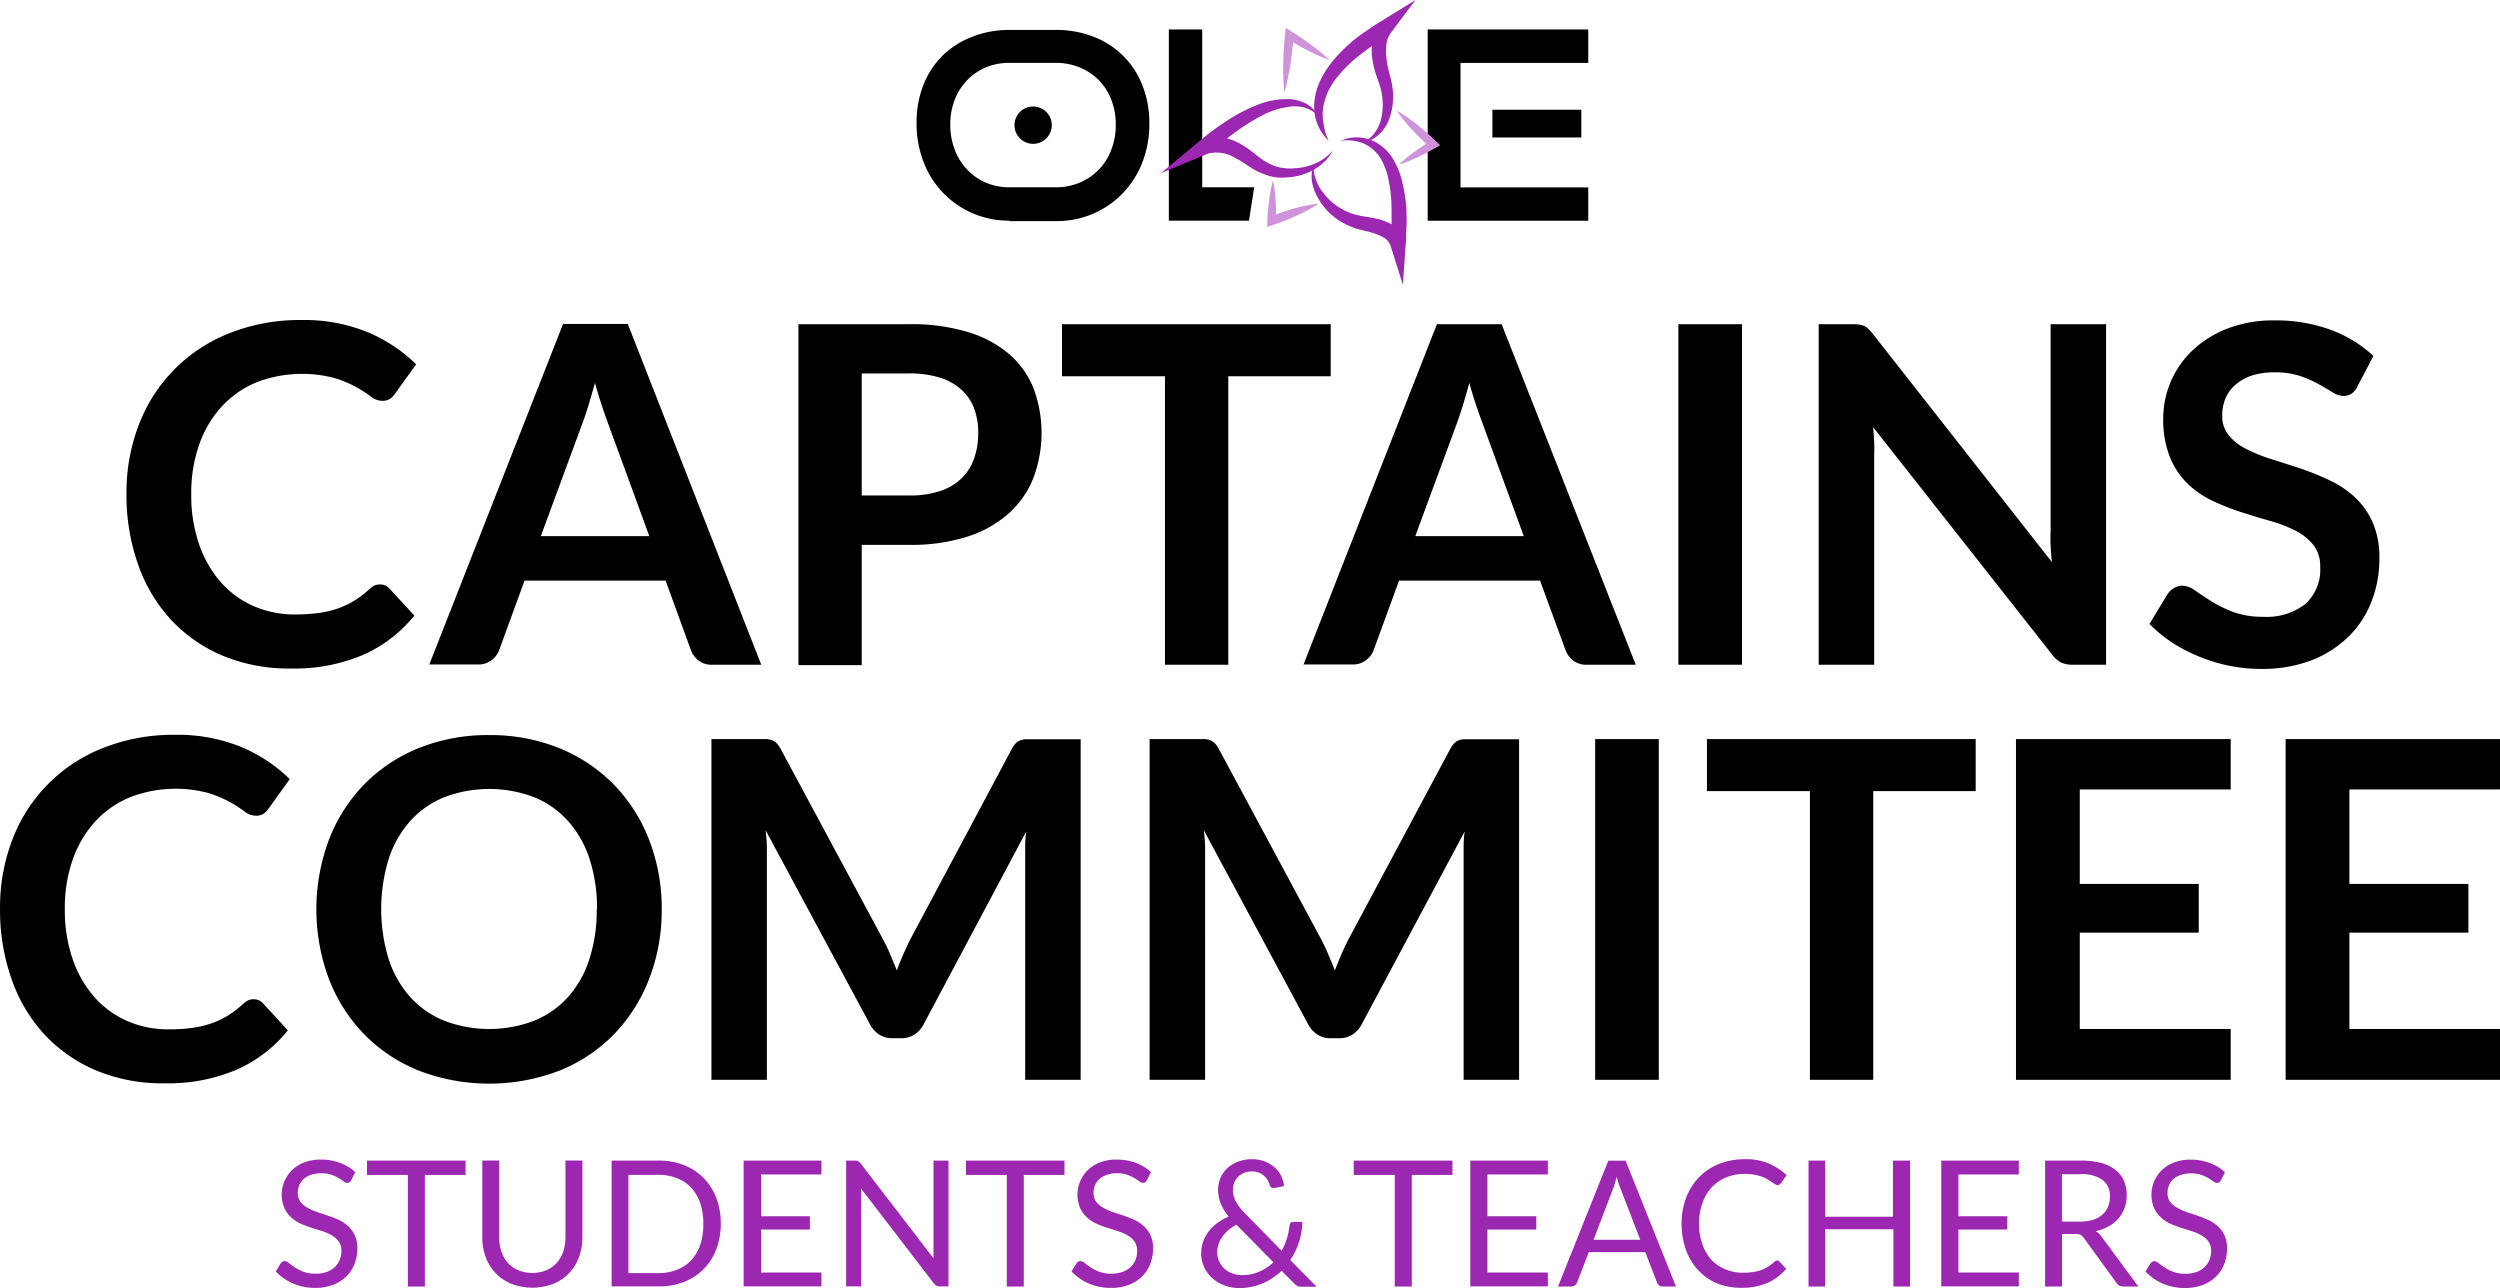 <svg xmlns="http://www.w3.org/2000/svg" width="483.878" height="249.293" viewBox="0 0 483.878 249.293"><defs><style>.a{fill:#9c27b0;}.b{fill:#ce93d8;}</style></defs><g transform="translate(-0.059)"><path d="M481.337,567a2.291,2.291,0,0,1,1.789.769l4.831,5.242a26.516,26.516,0,0,1-9.877,7.6,33.994,33.994,0,0,1-14.063,2.648,33.243,33.243,0,0,1-13.2-2.5,29.072,29.072,0,0,1-10-6.978,30.559,30.559,0,0,1-6.352-10.735,40.019,40.019,0,0,1-2.219-13.545,36.429,36.429,0,0,1,2.469-13.616A30.721,30.721,0,0,1,452.334,518.3a36.77,36.77,0,0,1,13.741-2.487,32.476,32.476,0,0,1,12.829,2.344,30.024,30.024,0,0,1,9.411,6.226l-4.1,5.69a3.706,3.706,0,0,1-.93.966,2.648,2.648,0,0,1-1.574.411,3.577,3.577,0,0,1-2.147-.823,26.647,26.647,0,0,0-2.773-1.789,22.639,22.639,0,0,0-4.258-1.789,24.6,24.6,0,0,0-15.083.805,18.981,18.981,0,0,0-6.71,4.634,21.292,21.292,0,0,0-4.384,7.318,28.106,28.106,0,0,0-1.575,9.68,28.9,28.9,0,0,0,1.575,9.894,21.741,21.741,0,0,0,4.258,7.3,18.2,18.2,0,0,0,6.334,4.544,19.68,19.68,0,0,0,7.837,1.575,34.011,34.011,0,0,0,4.545-.269,19.224,19.224,0,0,0,3.739-.859,16.675,16.675,0,0,0,3.239-1.521,20.325,20.325,0,0,0,3.024-2.308,4.327,4.327,0,0,1,.948-.662A2.433,2.433,0,0,1,481.337,567Z" transform="translate(-407.704 -453.871)"/><path d="M529.251,582.2h-9.483a4.133,4.133,0,0,1-2.63-.805,4.544,4.544,0,0,1-1.485-1.986l-4.92-13.491h-27.3l-4.92,13.455a4.312,4.312,0,0,1-1.431,1.914,4.025,4.025,0,0,1-2.612.859H465l25.89-65.915h12.525ZM486.578,557.31h21.005l-8.016-21.918q-.537-1.467-1.2-3.435t-1.306-4.312q-.644,2.326-1.253,4.33t-1.2,3.578Z" transform="translate(-381.848 -453.536)"/><path d="M517.186,558.99v23.26H504.93V516.263H526.4a37.578,37.578,0,0,1,11.451,1.557,22.044,22.044,0,0,1,7.98,4.33,16.963,16.963,0,0,1,4.652,6.656,24.781,24.781,0,0,1-.09,17.248,18.215,18.215,0,0,1-4.777,6.853,22.259,22.259,0,0,1-7.98,4.473,35.5,35.5,0,0,1-11.218,1.592H517.2Zm0-9.572H526.4a18.465,18.465,0,0,0,5.887-.841,10.932,10.932,0,0,0,4.151-2.415,9.912,9.912,0,0,0,2.469-3.829,14.656,14.656,0,0,0,.823-5.046,13.31,13.31,0,0,0-.823-4.8,9.468,9.468,0,0,0-2.469-3.579,10.966,10.966,0,0,0-4.151-2.308,19.484,19.484,0,0,0-5.886-.805h-9.215v23.653Z" transform="translate(-350.334 -453.515)"/><path d="M585.453,516.26v10.073H565.628v55.841H553.372V526.333H533.44V516.26Z" transform="translate(-327.834 -453.512)"/><path d="M623.874,582.175h-9.483a4.133,4.133,0,0,1-2.612-.805,4.547,4.547,0,0,1-1.485-1.986l-4.938-13.491h-27.3l-4.92,13.455a4.313,4.313,0,0,1-1.431,1.914,4.025,4.025,0,0,1-2.612.859H559.57l25.818-65.861h12.525ZM581.2,557.287h21.005l-8.016-21.918q-.555-1.467-1.217-3.435t-1.306-4.312q-.644,2.326-1.253,4.33t-1.2,3.578Z" transform="translate(-307.211 -453.512)"/><path d="M612.43,582.175H600.12V516.26h12.31Z" transform="translate(-275.209 -453.512)"/><path d="M623.1,516.332a3.2,3.2,0,0,1,.984.268,3.333,3.333,0,0,1,.841.591,9.628,9.628,0,0,1,.913,1.02l34.6,44.1q-.179-1.592-.251-3.131a28.234,28.234,0,0,1,0-2.845V516.26h10.735v65.915h-6.334a5.62,5.62,0,0,1-2.415-.447,5.368,5.368,0,0,1-1.789-1.646l-34.55-43.889q.143,1.467.2,2.9t0,2.612v40.472H615.3V516.26h6.423a11.378,11.378,0,0,1,1.378.071Z" transform="translate(-263.228 -453.512)"/><path d="M691.32,528.645a3.4,3.4,0,0,1-1.163,1.414,2.934,2.934,0,0,1-1.575.411,3.989,3.989,0,0,1-2.058-.7q-1.145-.7-2.684-1.575a22.157,22.157,0,0,0-3.578-1.574,15.228,15.228,0,0,0-4.9-.716,14.317,14.317,0,0,0-4.437.608,9.4,9.4,0,0,0-3.185,1.789,6.837,6.837,0,0,0-1.932,2.612,8.622,8.622,0,0,0-.644,3.346,5.815,5.815,0,0,0,1.306,3.883,10.845,10.845,0,0,0,3.435,2.648,31.958,31.958,0,0,0,4.885,1.95q2.738.859,5.582,1.789a53.639,53.639,0,0,1,5.582,2.273,19.3,19.3,0,0,1,4.885,3.274,14.87,14.87,0,0,1,3.435,4.849,16.837,16.837,0,0,1,1.306,6.978,22.742,22.742,0,0,1-1.521,8.374,19.287,19.287,0,0,1-4.473,6.8,21.02,21.02,0,0,1-7.157,4.563,26.431,26.431,0,0,1-9.716,1.664,31.274,31.274,0,0,1-6.191-.608,32.648,32.648,0,0,1-5.851-1.789,30.53,30.53,0,0,1-5.242-2.737,25.734,25.734,0,0,1-4.348-3.579l3.578-5.886a4.507,4.507,0,0,1,1.217-1.073,2.953,2.953,0,0,1,1.575-.43,4.348,4.348,0,0,1,2.469.93q1.324.93,3.131,2.075a23.854,23.854,0,0,0,4.24,2.075,16.371,16.371,0,0,0,5.851.93,12.023,12.023,0,0,0,8.123-2.487,8.947,8.947,0,0,0,2.863-7.157,6.638,6.638,0,0,0-1.306-4.24,10.5,10.5,0,0,0-3.435-2.755,25.767,25.767,0,0,0-4.885-1.9q-2.738-.77-5.564-1.682a48.1,48.1,0,0,1-5.564-2.183,18,18,0,0,1-4.884-3.328,15.137,15.137,0,0,1-3.435-5.135,19.535,19.535,0,0,1-1.306-7.586,18.143,18.143,0,0,1,5.636-13.079,20.715,20.715,0,0,1,6.763-4.24,24.615,24.615,0,0,1,9.161-1.593,30.774,30.774,0,0,1,10.735,1.789,24.3,24.3,0,0,1,8.391,5.1Z" transform="translate(-234.991 -453.837)"/><path d="M467.657,611.873a2.29,2.29,0,0,1,1.789.769l4.831,5.242a26.513,26.513,0,0,1-9.876,7.6,34,34,0,0,1-14.063,2.648,33.242,33.242,0,0,1-13.2-2.5,29.112,29.112,0,0,1-10-6.978,30.561,30.561,0,0,1-6.352-10.735,40.009,40.009,0,0,1-2.219-13.544,36.41,36.41,0,0,1,2.469-13.616,30.721,30.721,0,0,1,17.624-17.588,36.768,36.768,0,0,1,13.741-2.487,32.513,32.513,0,0,1,12.829,2.344,30.023,30.023,0,0,1,9.411,6.226l-4.1,5.708a3.753,3.753,0,0,1-.93.966,2.648,2.648,0,0,1-1.575.411,3.578,3.578,0,0,1-2.147-.823,26.822,26.822,0,0,0-2.773-1.789,22.65,22.65,0,0,0-4.258-1.789,24.619,24.619,0,0,0-15.083.805,19.02,19.02,0,0,0-6.71,4.634,21.31,21.31,0,0,0-4.384,7.318,28.108,28.108,0,0,0-1.574,9.68,28.9,28.9,0,0,0,1.575,9.894,21.738,21.738,0,0,0,4.258,7.3,18.216,18.216,0,0,0,6.334,4.545,19.68,19.68,0,0,0,7.837,1.575,33.7,33.7,0,0,0,4.545-.269,19.224,19.224,0,0,0,3.739-.859,16.681,16.681,0,0,0,3.238-1.521,20.418,20.418,0,0,0,3.024-2.308,4.333,4.333,0,0,1,.948-.662A2.415,2.415,0,0,1,467.657,611.873Z" transform="translate(-418.5 -418.458)"/><path d="M519.625,594.438a36.573,36.573,0,0,1-2.415,13.419,31.85,31.85,0,0,1-6.8,10.735,30.759,30.759,0,0,1-10.538,7.05,38.039,38.039,0,0,1-27.286,0,30.955,30.955,0,0,1-10.574-7.049,31.6,31.6,0,0,1-6.817-10.735,38.5,38.5,0,0,1,0-26.838,31.6,31.6,0,0,1,6.817-10.735,30.9,30.9,0,0,1,10.574-7.05,35.661,35.661,0,0,1,13.652-2.523,35.243,35.243,0,0,1,13.634,2.559,31.169,31.169,0,0,1,10.556,7.085,31.562,31.562,0,0,1,6.8,10.735,36.568,36.568,0,0,1,2.4,13.348Zm-12.524,0a30.688,30.688,0,0,0-1.431-9.733,20.6,20.6,0,0,0-4.187-7.372,17.765,17.765,0,0,0-6.548-4.6,24.476,24.476,0,0,0-17.391,0,17.892,17.892,0,0,0-6.584,4.6,20.649,20.649,0,0,0-4.169,7.318,33.192,33.192,0,0,0,0,19.467,20.4,20.4,0,0,0,4.169,7.3,18.018,18.018,0,0,0,6.584,4.58,24.476,24.476,0,0,0,17.391,0,17.893,17.893,0,0,0,6.548-4.58,20.33,20.33,0,0,0,4.115-7.247,30.686,30.686,0,0,0,1.449-9.733Z" transform="translate(-391.491 -418.433)"/><path d="M530.088,602.739q.662,1.575,1.306,3.167.626-1.646,1.324-3.238t1.449-3.06l19.467-36.518a4.991,4.991,0,0,1,.751-1.091,2.29,2.29,0,0,1,.859-.59,3.81,3.81,0,0,1,1.074-.233h10.664V627.09H556.246V581.913a21.669,21.669,0,0,1,.2-2.881l-19.86,37.323a5.368,5.368,0,0,1-1.789,1.986,4.6,4.6,0,0,1-2.559.7h-1.682a4.6,4.6,0,0,1-2.559-.7,5.369,5.369,0,0,1-1.789-1.986L506,578.782q.179,1.5.251,2.934V627.09H495.52V561.14h10.664a3.811,3.811,0,0,1,1.074.233,2.5,2.5,0,0,1,.895.59,4.58,4.58,0,0,1,.769,1.091L528.6,599.662A33.18,33.18,0,0,1,530.088,602.739Z" transform="translate(-357.761 -418.092)"/><path d="M577.47,602.739q.662,1.575,1.306,3.167.644-1.646,1.324-3.238t1.467-3.06l19.52-36.518a5.061,5.061,0,0,1,.752-1.091,2.29,2.29,0,0,1,.859-.591,3.826,3.826,0,0,1,1.073-.233h10.664V627.09H603.7V581.913a21.679,21.679,0,0,1,.2-2.881l-19.932,37.323a5.26,5.26,0,0,1-1.789,1.986,4.6,4.6,0,0,1-2.558.7h-1.664a4.6,4.6,0,0,1-2.558-.7,5.367,5.367,0,0,1-1.789-1.986l-20.2-37.574q.179,1.5.25,2.934V627.09H542.92V561.14h10.664a3.825,3.825,0,0,1,1.074.233,2.5,2.5,0,0,1,.895.591,4.64,4.64,0,0,1,.77,1.091L576,599.662Q576.807,601.165,577.47,602.739Z" transform="translate(-320.352 -418.092)"/><path d="M603.43,627.09H591.12V561.14h12.31Z" transform="translate(-282.312 -418.092)"/><path d="M655.222,561.14v10.073H635.4V627.09H623.142V571.213H603.21V561.14Z" transform="translate(-272.77 -418.092)"/><path d="M678.2,561.14v9.751H648.985v18.286h23.027v9.429H648.985V617.25H678.2v9.841H636.64V561.14h41.581Z" transform="translate(-246.387 -418.092)"/><path d="M707.3,561.14v9.751H678.156v18.286h23.027v9.429H678.156V617.25H707.3v9.841H665.81V561.14Z" transform="translate(-223.365 -418.092)"/><path class="a" d="M462.99,610.639a1.319,1.319,0,0,1-.322.376.715.715,0,0,1-.447.125,1.163,1.163,0,0,1-.68-.286,10.756,10.756,0,0,0-.966-.644,7.823,7.823,0,0,0-1.414-.644,6.068,6.068,0,0,0-2-.286,5.87,5.87,0,0,0-1.95.3,4.114,4.114,0,0,0-1.414.805,3.309,3.309,0,0,0-.859,1.2,3.813,3.813,0,0,0-.286,1.485,2.737,2.737,0,0,0,.5,1.7,4.313,4.313,0,0,0,1.324,1.145,10.182,10.182,0,0,0,1.789.823l2.147.716q1.091.376,2.147.841a7.551,7.551,0,0,1,1.789,1.181,5.37,5.37,0,0,1,1.324,1.789,5.832,5.832,0,0,1,.5,2.541,8.215,8.215,0,0,1-.537,3.006,6.892,6.892,0,0,1-1.593,2.434,7.448,7.448,0,0,1-2.559,1.628,9.433,9.433,0,0,1-3.453.591,10.557,10.557,0,0,1-4.312-.859,10.128,10.128,0,0,1-3.328-2.326l.948-1.557a1.221,1.221,0,0,1,.34-.322.77.77,0,0,1,.429-.125,1.359,1.359,0,0,1,.823.376,13.474,13.474,0,0,0,1.145.841,8.744,8.744,0,0,0,1.664.841,6.605,6.605,0,0,0,2.38.376,6.275,6.275,0,0,0,2.093-.322,4.456,4.456,0,0,0,1.557-.912,3.936,3.936,0,0,0,.984-1.4,4.726,4.726,0,0,0,.34-1.789,3.042,3.042,0,0,0-.5-1.789,4.132,4.132,0,0,0-1.324-1.181,9.2,9.2,0,0,0-1.789-.805l-2.147-.68a21.306,21.306,0,0,1-2.147-.805,6.939,6.939,0,0,1-1.789-1.2,5.368,5.368,0,0,1-1.324-1.789,6.674,6.674,0,0,1,1.449-7.354,7.155,7.155,0,0,1,2.362-1.5,8.624,8.624,0,0,1,3.22-.555,10.31,10.31,0,0,1,3.722.644,8.557,8.557,0,0,1,2.934,1.789Z" transform="translate(-394.957 -382.191)"/><path class="a" d="M477.333,606.74v2.773H469.46v21.6h-3.292v-21.6H458.26V606.74Z" transform="translate(-387.167 -382.104)"/><path class="a" d="M480.428,628.487a6.8,6.8,0,0,0,2.7-.519,5.673,5.673,0,0,0,2.022-1.431,6.224,6.224,0,0,0,1.252-2.2,8.625,8.625,0,0,0,.43-2.809v-14.8h3.274v14.8a11.112,11.112,0,0,1-.662,3.9,9.07,9.07,0,0,1-1.914,3.113,8.751,8.751,0,0,1-3.059,2.058,11.308,11.308,0,0,1-8.087,0,8.823,8.823,0,0,1-3.06-2.058,8.945,8.945,0,0,1-1.932-3.113,11.111,11.111,0,0,1-.662-3.9v-14.8H474v14.8a8.626,8.626,0,0,0,.429,2.809,6.209,6.209,0,0,0,1.253,2.2,5.747,5.747,0,0,0,2.022,1.431A6.768,6.768,0,0,0,480.428,628.487Z" transform="translate(-377.326 -382.112)"/><path class="a" d="M505.851,618.925a13.708,13.708,0,0,1-.877,4.974,10.735,10.735,0,0,1-6.244,6.316,13.191,13.191,0,0,1-4.9.877H484.72V606.74h9.107a13.185,13.185,0,0,1,4.9.877,10.861,10.861,0,0,1,3.793,2.487,11.112,11.112,0,0,1,2.451,3.847A13.721,13.721,0,0,1,505.851,618.925Zm-3.382,0a12.254,12.254,0,0,0-.608-4.008,8.48,8.48,0,0,0-1.789-2.988,7.389,7.389,0,0,0-2.72-1.789,9.392,9.392,0,0,0-3.578-.644h-5.8v19.019h5.8a9.391,9.391,0,0,0,3.579-.644,7.422,7.422,0,0,0,2.719-1.789,8.392,8.392,0,0,0,1.789-2.988,12.258,12.258,0,0,0,.608-4.169Z" transform="translate(-366.284 -382.104)"/><path class="a" d="M514.065,606.74v2.684h-11.7v8.087h9.465v2.576h-9.465v8.32h11.7v2.684H499V606.74h15.012Z" transform="translate(-355.014 -382.104)"/><path class="a" d="M512.416,606.85a1.685,1.685,0,0,1,.483.447L527,625.654V606.742h2.9v24.351h-1.664a1.412,1.412,0,0,1-.662-.143,1.644,1.644,0,0,1-.519-.465l-14.081-18.339v18.948H510.09V606.742h1.628a1.487,1.487,0,0,1,.7.107Z" transform="translate(-346.262 -382.106)"/><path class="a" d="M542.123,606.74v2.773H534.25v21.6h-3.292v-21.6H523.05V606.74h19.073Z" transform="translate(-336.034 -382.104)"/><path class="a" d="M549.052,610.639a1.325,1.325,0,0,1-.322.376.733.733,0,0,1-.447.125,1.164,1.164,0,0,1-.662-.286,11.049,11.049,0,0,0-.966-.644,7.818,7.818,0,0,0-1.413-.644,6.085,6.085,0,0,0-2-.286,5.885,5.885,0,0,0-1.95.3,4.131,4.131,0,0,0-1.413.805,3.309,3.309,0,0,0-.859,1.2,3.793,3.793,0,0,0-.286,1.485,2.755,2.755,0,0,0,.5,1.7,4.334,4.334,0,0,0,1.324,1.145,10.125,10.125,0,0,0,1.789.823l2.147.716q1.092.376,2.147.841a7.556,7.556,0,0,1,1.789,1.181,5.369,5.369,0,0,1,1.324,1.789,5.832,5.832,0,0,1,.5,2.541,8.21,8.21,0,0,1-.537,3.006,6.891,6.891,0,0,1-1.592,2.434,7.446,7.446,0,0,1-2.559,1.628,9.451,9.451,0,0,1-3.453.591,10.555,10.555,0,0,1-4.312-.859,10.107,10.107,0,0,1-3.328-2.326l.948-1.557a1.221,1.221,0,0,1,.34-.322.769.769,0,0,1,.429-.125,1.359,1.359,0,0,1,.823.376,13.648,13.648,0,0,0,1.145.841,8.812,8.812,0,0,0,1.664.841,6.6,6.6,0,0,0,2.38.376,6.3,6.3,0,0,0,2.093-.322,4.456,4.456,0,0,0,1.557-.912,3.935,3.935,0,0,0,.984-1.4,4.689,4.689,0,0,0,.34-1.789,3.06,3.06,0,0,0-.5-1.789,4.15,4.15,0,0,0-1.324-1.181,9.207,9.207,0,0,0-1.789-.805l-2.147-.68a21.308,21.308,0,0,1-2.147-.805,7,7,0,0,1-1.789-1.2,5.475,5.475,0,0,1-1.324-1.789,6.674,6.674,0,0,1,1.449-7.354,7.049,7.049,0,0,1,2.362-1.5,8.627,8.627,0,0,1,3.221-.555,10.287,10.287,0,0,1,3.722.644,8.57,8.57,0,0,1,2.934,1.789Z" transform="translate(-327.021 -382.191)"/><path class="a" d="M558.341,606.59a6.658,6.658,0,0,1,2.451.43,6.349,6.349,0,0,1,1.914,1.145,5.37,5.37,0,0,1,1.27,1.664,5.154,5.154,0,0,1,.537,1.968l-1.879.376h-.161a.788.788,0,0,1-.411-.125.681.681,0,0,1-.286-.429,4.242,4.242,0,0,0-.376-.912,3.481,3.481,0,0,0-1.682-1.5,3.417,3.417,0,0,0-1.378-.25,4.073,4.073,0,0,0-1.521.268,3.4,3.4,0,0,0-1.163.752,3.346,3.346,0,0,0-.751,1.145,3.739,3.739,0,0,0-.269,1.413,4.429,4.429,0,0,0,.143,1.145,5.256,5.256,0,0,0,.429,1.091,7.378,7.378,0,0,0,.751,1.145,13.391,13.391,0,0,0,1.109,1.234l7,7.157a11.884,11.884,0,0,0,1.02-2.38,13.479,13.479,0,0,0,.519-2.5.859.859,0,0,1,.2-.519.607.607,0,0,1,.483-.179h1.789a13.563,13.563,0,0,1-2.344,7.371l5.1,5.171H568a2.252,2.252,0,0,1-.805-.125,2.077,2.077,0,0,1-.68-.5l-2.451-2.469a12.248,12.248,0,0,1-3.686,2.451,11.412,11.412,0,0,1-4.58.895,8.016,8.016,0,0,1-2.666-.465,7.282,7.282,0,0,1-2.344-1.342,6.7,6.7,0,0,1-1.664-2.129,6.244,6.244,0,0,1-.626-2.845,6.352,6.352,0,0,1,.394-2.254A7.386,7.386,0,0,1,550,620.51a8.605,8.605,0,0,1,1.682-1.61,11.091,11.091,0,0,1,2.129-1.217,10.27,10.27,0,0,1-1.539-2.541,6.911,6.911,0,0,1-.5-2.559,6.011,6.011,0,0,1,.447-2.326,5.5,5.5,0,0,1,1.306-1.9,6.155,6.155,0,0,1,2.057-1.27A7.532,7.532,0,0,1,558.341,606.59ZM551.6,624.482a4.312,4.312,0,0,0,1.485,3.364,4.6,4.6,0,0,0,1.521.877,5.225,5.225,0,0,0,1.789.3,8.071,8.071,0,0,0,3.417-.7,9.159,9.159,0,0,0,2.666-1.789l-7.157-7.264a7.388,7.388,0,0,0-2.72,2.326A5.171,5.171,0,0,0,551.6,624.482Z" transform="translate(-315.949 -382.222)"/><path class="a" d="M584.109,606.74v2.773h-7.873v21.6h-3.292v-21.6H565V606.74h19.073Z" transform="translate(-302.926 -382.104)"/><path class="a" d="M592.622,606.74v2.684h-11.7v8.087h9.465v2.576H580.92v8.32h11.7v2.684H577.61V606.74Z" transform="translate(-292.974 -382.104)"/><path class="a" d="M609.93,631.1H607.39a1.108,1.108,0,0,1-.716-.215,1.377,1.377,0,0,1-.411-.555l-2.272-5.886H593.058l-2.272,5.886a1.36,1.36,0,0,1-.411.537,1.074,1.074,0,0,1-.716.233H587.1l9.733-24.351h3.346Zm-15.96-9.036h9.053l-3.829-9.912a18.4,18.4,0,0,1-.734-2.29c-.125.465-.25.895-.358,1.288a8.741,8.741,0,0,1-.358,1.038Z" transform="translate(-285.484 -382.096)"/><path class="a" d="M618.917,626.185a.68.68,0,0,1,.5.215l1.288,1.413a10.412,10.412,0,0,1-3.579,2.7,12.345,12.345,0,0,1-5.135.966,12.094,12.094,0,0,1-4.777-.913,10.467,10.467,0,0,1-3.578-2.541,11.523,11.523,0,0,1-2.344-3.936,14.693,14.693,0,0,1-.823-5.046,13.834,13.834,0,0,1,.895-5.046,11.54,11.54,0,0,1,2.5-3.936,11.22,11.22,0,0,1,3.865-2.558,13.169,13.169,0,0,1,4.974-.913,11.094,11.094,0,0,1,8.087,3.1l-1.073,1.5a1.162,1.162,0,0,1-.268.286.753.753,0,0,1-.447.107.856.856,0,0,1-.465-.161l-.591-.394-.805-.519a7.129,7.129,0,0,0-1.091-.519,9.224,9.224,0,0,0-1.467-.394,10.1,10.1,0,0,0-1.914-.161,9.284,9.284,0,0,0-3.578.68,8.014,8.014,0,0,0-2.791,1.914,8.72,8.72,0,0,0-1.789,3.024,11.523,11.523,0,0,0-.662,3.99,11.74,11.74,0,0,0,.662,4.062,8.947,8.947,0,0,0,1.789,3.024,7.5,7.5,0,0,0,2.684,1.789,8.536,8.536,0,0,0,3.328.644,13.456,13.456,0,0,0,1.95-.125,8.143,8.143,0,0,0,1.61-.394,6.76,6.76,0,0,0,1.378-.68,10.721,10.721,0,0,0,1.288-1,.862.862,0,0,1,.375-.179Z" transform="translate(-274.933 -382.225)"/><path class="a" d="M633.935,631.109h-3.31V620.034h-13.2v11.075H614.2V606.74h3.221V617.6h13.115V606.74h3.31v24.351Z" transform="translate(-264.097 -382.104)"/><path class="a" d="M643.571,606.74v2.684h-11.7v8.087h9.465v2.576H631.87v8.32h11.7v2.684H628.56V606.74Z" transform="translate(-252.763 -382.104)"/><path class="a" d="M643.064,620.947V631.11H639.79V606.741h6.888a15.063,15.063,0,0,1,3.99.465,7.655,7.655,0,0,1,2.773,1.36,5.369,5.369,0,0,1,1.628,2.129,7.159,7.159,0,0,1,.519,2.791,7.032,7.032,0,0,1-.412,2.415A6.4,6.4,0,0,1,654,617.924a7.157,7.157,0,0,1-1.879,1.521,9.32,9.32,0,0,1-2.523.948,3.582,3.582,0,0,1,1.091,1.038l7.157,9.68h-2.916a1.449,1.449,0,0,1-1.324-.7l-6.316-8.7a1.788,1.788,0,0,0-.626-.591,2.271,2.271,0,0,0-1.02-.179h-2.576Zm0-2.4h3.453a8.4,8.4,0,0,0,2.541-.34,5.151,5.151,0,0,0,1.789-.984,4.082,4.082,0,0,0,1.109-1.521,4.99,4.99,0,0,0,.376-1.95,3.882,3.882,0,0,0-1.431-3.274,6.942,6.942,0,0,0-4.276-1.109h-3.578v9.2Z" transform="translate(-243.901 -382.105)"/><path class="a" d="M665.25,610.631a1.32,1.32,0,0,1-.322.376.734.734,0,0,1-.447.125,1.165,1.165,0,0,1-.68-.268,10.965,10.965,0,0,0-.966-.644,7.825,7.825,0,0,0-1.414-.644,6.081,6.081,0,0,0-2-.286,5.882,5.882,0,0,0-1.95.3,4.129,4.129,0,0,0-1.414.805,3.31,3.31,0,0,0-.859,1.2,3.793,3.793,0,0,0-.286,1.485,2.754,2.754,0,0,0,.5,1.7,4.333,4.333,0,0,0,1.324,1.145,10.134,10.134,0,0,0,1.789.823l2.147.716q1.091.376,2.147.841a7.555,7.555,0,0,1,1.789,1.181,5.366,5.366,0,0,1,1.324,1.789,5.834,5.834,0,0,1,.5,2.541,8.214,8.214,0,0,1-.537,3.006,6.889,6.889,0,0,1-1.592,2.433,7.444,7.444,0,0,1-2.559,1.628,9.448,9.448,0,0,1-3.453.59,10.553,10.553,0,0,1-4.312-.859,10.108,10.108,0,0,1-3.328-2.326l.948-1.557a1.217,1.217,0,0,1,.34-.322.77.77,0,0,1,.429-.125,1.36,1.36,0,0,1,.823.376,13.633,13.633,0,0,0,1.145.841,8.8,8.8,0,0,0,1.664.841,6.6,6.6,0,0,0,2.38.376,6.3,6.3,0,0,0,2.093-.322,4.458,4.458,0,0,0,1.557-.913,3.937,3.937,0,0,0,.984-1.4,4.692,4.692,0,0,0,.34-1.789,3.059,3.059,0,0,0-.5-1.789,4.153,4.153,0,0,0-1.324-1.181,9.2,9.2,0,0,0-1.789-.805l-2.147-.68a21.294,21.294,0,0,1-2.147-.805,7,7,0,0,1-1.789-1.2,5.476,5.476,0,0,1-1.324-1.789,6.674,6.674,0,0,1,1.449-7.354,7.053,7.053,0,0,1,2.362-1.5,8.622,8.622,0,0,1,3.221-.555,10.286,10.286,0,0,1,3.722.644,8.572,8.572,0,0,1,2.934,1.789Z" transform="translate(-235.33 -382.183)"/><circle cx="3.614" cy="3.614" r="3.614" transform="translate(196.41 20.612)"/><path d="M535.675,521.342a17.578,17.578,0,0,1-16.622-11.4,20.414,20.414,0,0,1-1.342-7.479,19.681,19.681,0,0,1,1.342-7.425,16.5,16.5,0,0,1,3.775-5.725,16.962,16.962,0,0,1,5.708-3.578,19.269,19.269,0,0,1,7.157-1.306h8.946a19.684,19.684,0,0,1,7.354,1.324,16.389,16.389,0,0,1,9.447,9.447,19.767,19.767,0,0,1,1.324,7.354,20.429,20.429,0,0,1-1.342,7.479,17.891,17.891,0,0,1-3.775,5.976,17.7,17.7,0,0,1-5.726,3.972,17.893,17.893,0,0,1-7.282,1.449h-8.946Zm8.946-6.459a11.77,11.77,0,0,0,4.688-.912,11.058,11.058,0,0,0,6.1-6.37,13.291,13.291,0,0,0,.859-4.831,13.1,13.1,0,0,0-.859-4.813,10.879,10.879,0,0,0-6.1-6.262,12.075,12.075,0,0,0-4.688-.895h-8.946a11.753,11.753,0,0,0-4.6.895,10.894,10.894,0,0,0-3.578,2.469,11.361,11.361,0,0,0-2.4,3.775,13.04,13.04,0,0,0-.859,4.831,13.274,13.274,0,0,0,.859,4.831,11.5,11.5,0,0,0,2.4,3.847,11.02,11.02,0,0,0,3.578,2.523,11.448,11.448,0,0,0,4.6.913Z" transform="translate(-340.249 -478.634)"/><path d="M545,521.381v-37h6.459v30.542h10.055l-1,6.459Z" transform="translate(-318.71 -478.672)"/><path d="M573,521.381v-37h31.079v6.477H579.352V514.94h24.727V521.4H573Zm12.525-16.1V499.91h17.212v5.368Z" transform="translate(-296.612 -478.672)"/><path class="b" d="M557.6,496.707a41.955,41.955,0,0,1-.215-5.6,53.366,53.366,0,0,1,.34-5.547l.143-1.36,1.127.716c1.288.823,2.559,1.664,3.793,2.594a37.325,37.325,0,0,1,3.578,2.952,37.343,37.343,0,0,1-4.241-1.879c-1.378-.7-2.7-1.449-4.008-2.236l1.27-.644c-.125,1.789-.34,3.686-.608,5.529a41.976,41.976,0,0,1-1.181,5.475Z" transform="translate(-308.947 -478.814)"/><path class="b" d="M565.662,505.2a32.206,32.206,0,0,1-4.312,2.326,46.3,46.3,0,0,1-4.509,1.789l-1.181.412v-1.217a28.965,28.965,0,0,1,.34-3.918,27.465,27.465,0,0,1,.751-3.9,27.474,27.474,0,0,1,.5,3.936,26.022,26.022,0,0,1,0,3.918l-1.127-.805c1.5-.59,3.042-1.091,4.6-1.557A32.215,32.215,0,0,1,565.662,505.2Z" transform="translate(-310.297 -465.8)"/><path class="b" d="M569.65,493.16a31.815,31.815,0,0,1,4.008,2.755,43.662,43.662,0,0,1,3.578,3.149l.823.787-.966.555c-1.109.644-2.254,1.235-3.435,1.789a26.627,26.627,0,0,1-3.578,1.413,26.666,26.666,0,0,1,3.006-2.487c1.038-.769,2.129-1.467,3.221-2.129l-.143,1.324c-1.2-1.074-2.344-2.2-3.453-3.364A31.839,31.839,0,0,1,569.65,493.16Z" transform="translate(-299.256 -471.743)"/><path class="a" d="M574.459,495.09a5.368,5.368,0,0,0-2.541-1.539,7.155,7.155,0,0,0-2.863-.179,16.1,16.1,0,0,0-5.511,1.789,40.56,40.56,0,0,0-5.064,3.2c-.823.59-1.628,1.181-2.415,1.789s-1.557,1.288-2.362,1.932l-1.5-2.559a7.319,7.319,0,0,1,4.241-.143,11.862,11.862,0,0,1,3.578,1.5c.537.322,1.038.662,1.521,1.02s.984.769,1.36,1.074a12.081,12.081,0,0,0,2.648,1.628,7.165,7.165,0,0,0,1.449.5,9.433,9.433,0,0,0,1.521.215,13.484,13.484,0,0,0,3.2-.233,11.04,11.04,0,0,0,3.078-1.109,9.8,9.8,0,0,0,1.378-.93,10.15,10.15,0,0,0,1.234-1.181,10.361,10.361,0,0,1-.966,1.449,8.244,8.244,0,0,1-1.252,1.235,10.468,10.468,0,0,1-3.113,1.789,12.422,12.422,0,0,1-3.578.733,11.126,11.126,0,0,1-1.879,0,9.736,9.736,0,0,1-1.789-.376,14.317,14.317,0,0,1-3.382-1.574l-1.413-.948a15.132,15.132,0,0,0-1.378-.787,6.978,6.978,0,0,0-5.368-.948l-9.143,3.793,7.64-6.352c.805-.68,1.646-1.342,2.487-1.968s1.789-1.252,2.594-1.789a32.5,32.5,0,0,1,5.708-3.006,15.3,15.3,0,0,1,6.459-1.2,7.872,7.872,0,0,1,3.221.895A5.082,5.082,0,0,1,574.459,495.09Z" transform="translate(-319.381 -472.725)"/><path class="a" d="M563.547,508.458A9.053,9.053,0,0,1,560.72,502a11.841,11.841,0,0,1,.572-3.686,14.715,14.715,0,0,1,1.61-3.346,18.812,18.812,0,0,1,2.219-2.9,31.871,31.871,0,0,1,2.576-2.523,26.382,26.382,0,0,1,2.827-2.183c1.038-.68,1.95-1.342,2.97-1.95l6.835-4.223-4.8,6.405a4.67,4.67,0,0,0-.823,2.111,10.926,10.926,0,0,0,0,2.648,17.618,17.618,0,0,0,.5,2.773c.107.465.268.913.394,1.485a15.75,15.75,0,0,1,.286,1.628,12.774,12.774,0,0,1-.3,4.9,9.788,9.788,0,0,1-.537,1.557,7.641,7.641,0,0,1-1.914,2.648,6.619,6.619,0,0,1-1.324.894,8.117,8.117,0,0,1-1.467.537,7.157,7.157,0,0,0,3.328-4.562,12.347,12.347,0,0,0,0-5.582,13.353,13.353,0,0,0-.394-1.342l-.5-1.413a20.37,20.37,0,0,1-.787-3.167,11.539,11.539,0,0,1,0-3.417,7.623,7.623,0,0,1,1.324-3.578L575.3,487.9c-.948.608-1.914,1.163-2.827,1.789s-1.789,1.288-2.684,1.968a26.188,26.188,0,0,0-4.688,4.562,12.292,12.292,0,0,0-2.63,5.743,9.245,9.245,0,0,0,.089,3.238A9.485,9.485,0,0,0,563.547,508.458Z" transform="translate(-306.304 -481.19)"/><path class="a" d="M566.054,496.729a7.6,7.6,0,0,1,6.906.322,9.2,9.2,0,0,1,2.791,2.487,14.438,14.438,0,0,1,1.682,3.256,16.167,16.167,0,0,1,.537,1.789c.125.644.286,1.163.376,1.789a31.956,31.956,0,0,1,.447,3.578c0,1.163.107,2.344,0,3.578s0,2.308-.161,3.471l-.519,7.6-2.362-7.5a2.988,2.988,0,0,0-1.253-1.592,9.694,9.694,0,0,0-2.415-1.02c-.931-.286-1.879-.447-3.024-.787a13.276,13.276,0,0,1-1.557-.608,14.089,14.089,0,0,1-1.485-.787,12.38,12.38,0,0,1-4.491-4.8,9.569,9.569,0,0,1-1.038-3.077,7.277,7.277,0,0,1,0-1.61,7.522,7.522,0,0,1,.322-1.539,8.319,8.319,0,0,0,1.9,5.511,11.575,11.575,0,0,0,5.725,4.062c.465.143.877.25,1.36.358.859.179,1.932.3,3.006.537a10.145,10.145,0,0,1,3.31,1.253,6.28,6.28,0,0,1,1.521,1.306,5.812,5.812,0,0,1,1.02,1.789l-2.934.34c0-1.109.179-2.2.2-3.292s0-2.2,0-3.274a28.909,28.909,0,0,0-.751-6.387,13.08,13.08,0,0,0-.483-1.485,11.369,11.369,0,0,0-.626-1.414,7.516,7.516,0,0,0-1.879-2.308,6.656,6.656,0,0,0-2.773-1.4,8.624,8.624,0,0,0-3.346-.161Z" transform="translate(-306.521 -469.461)"/></g></svg>